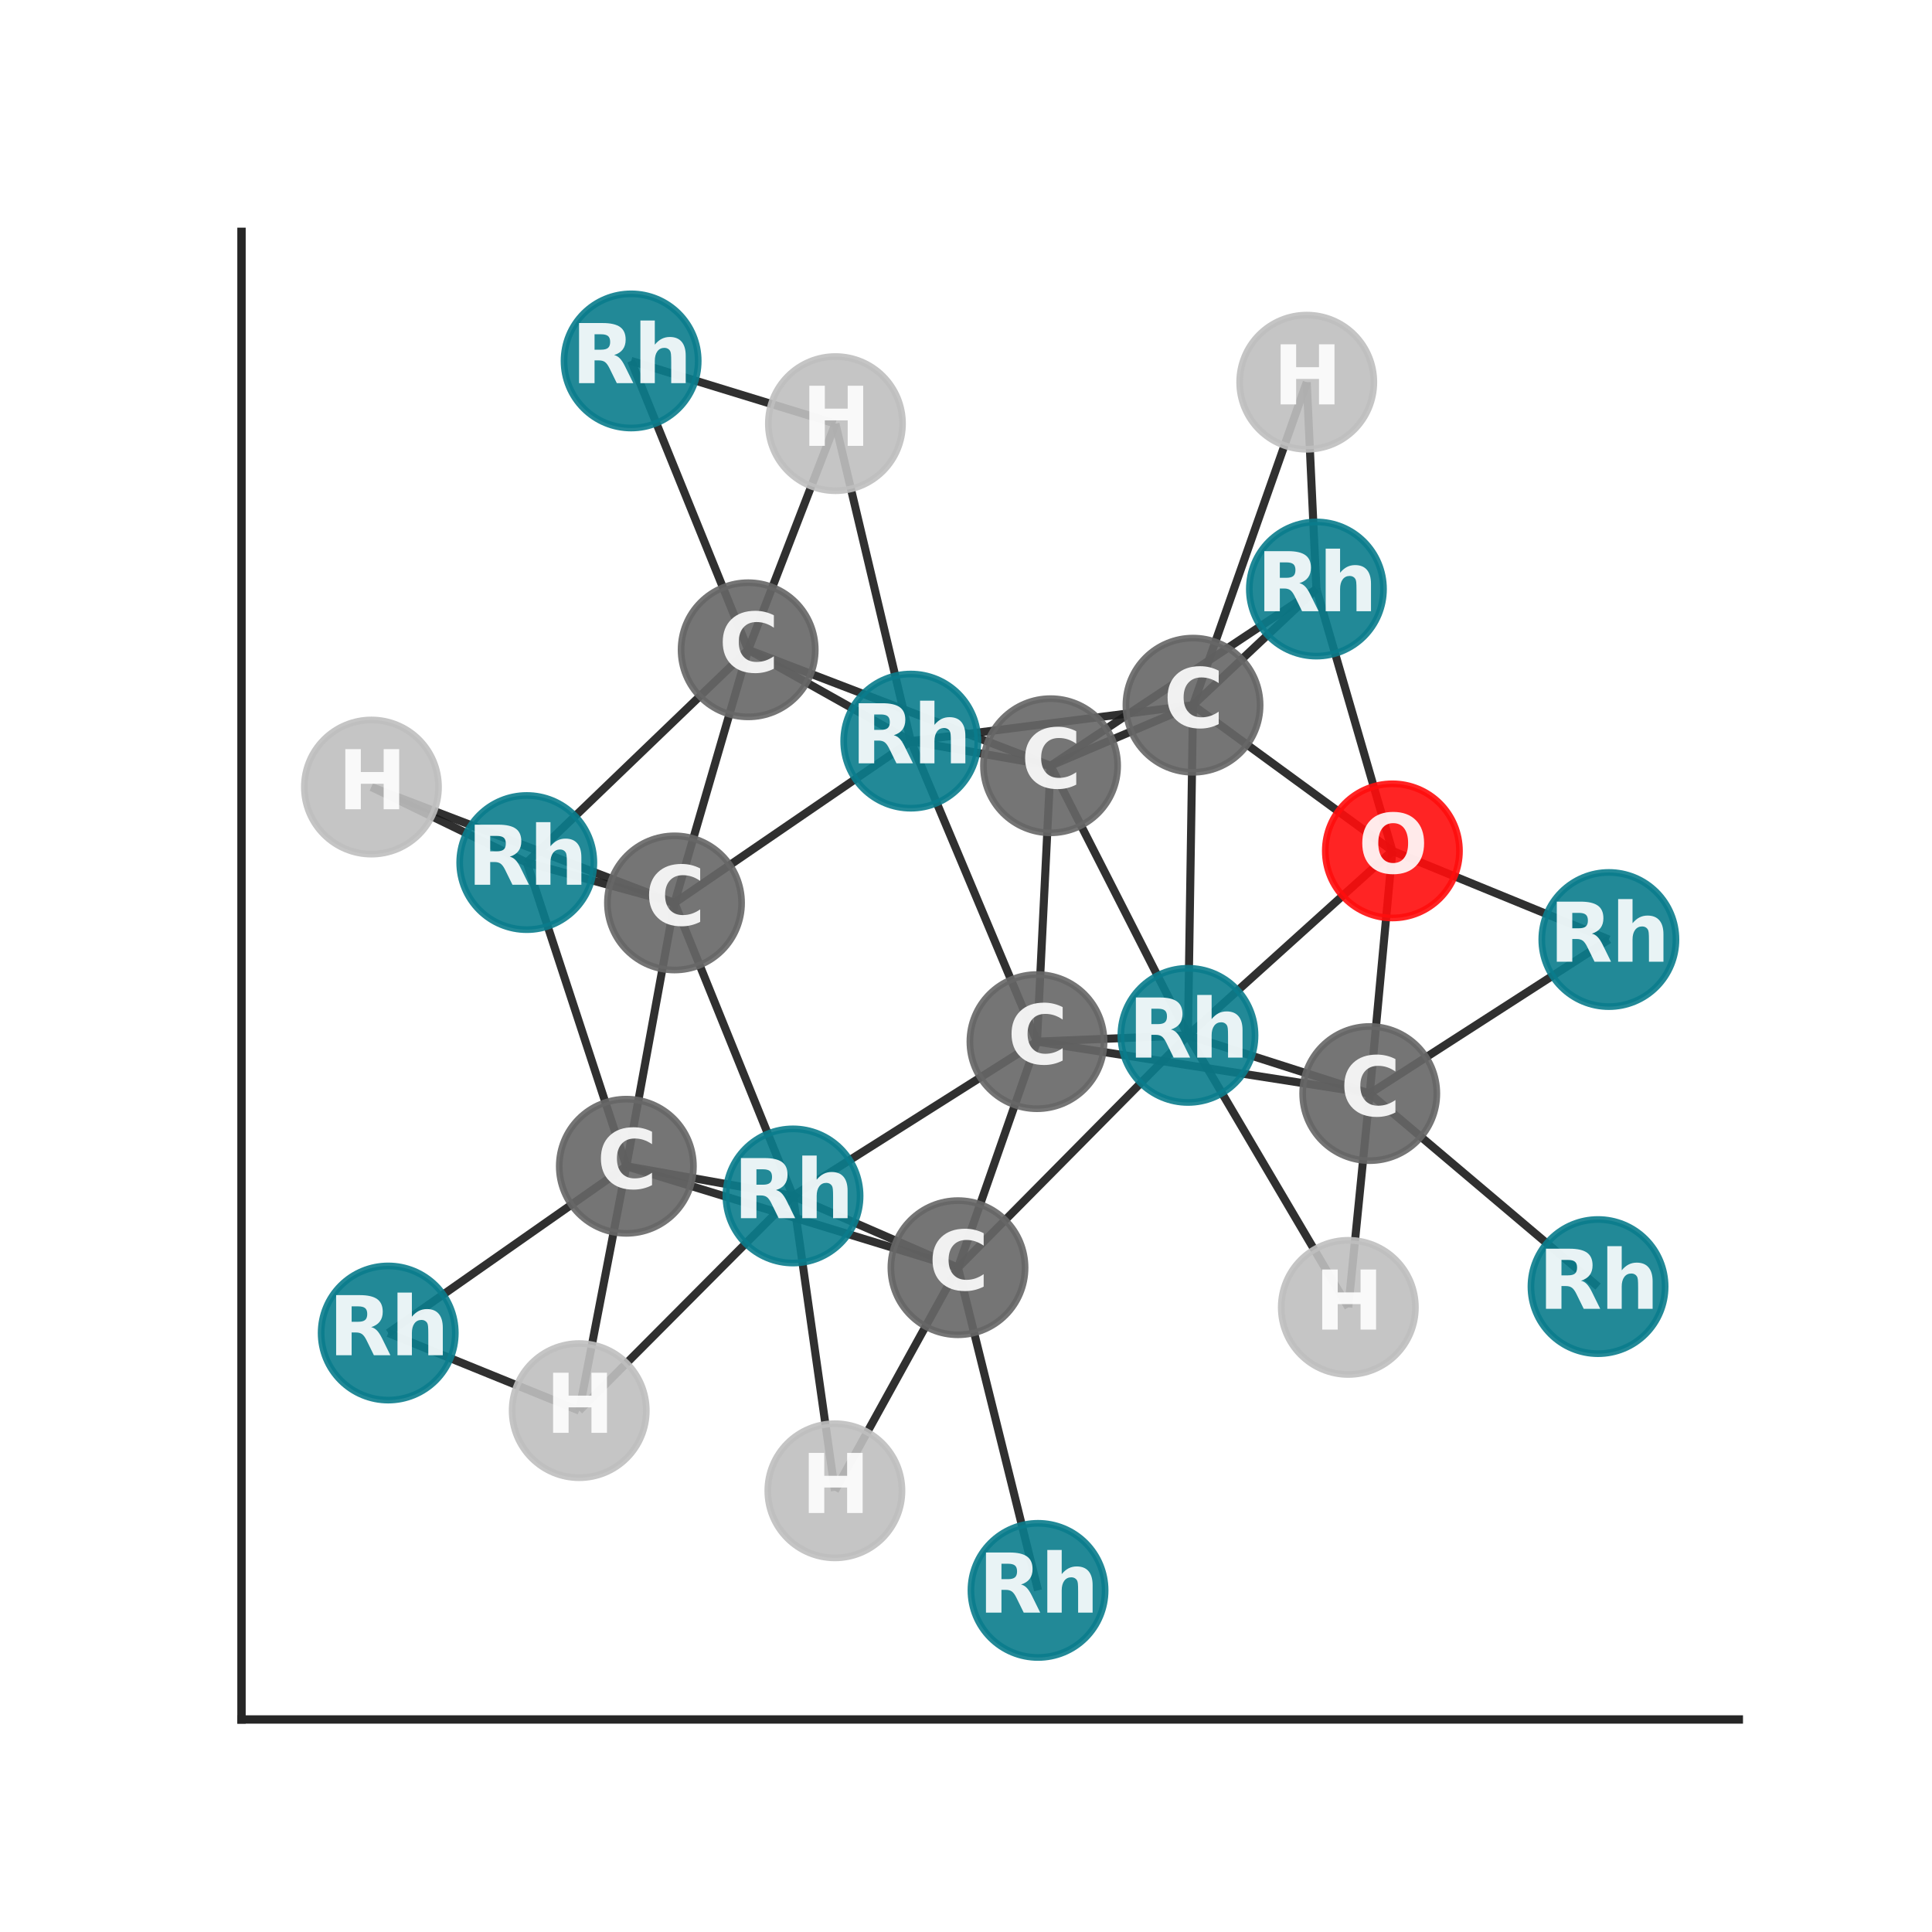 <?xml version="1.0" encoding="utf-8" standalone="no"?>
<!DOCTYPE svg PUBLIC "-//W3C//DTD SVG 1.1//EN"
  "http://www.w3.org/Graphics/SVG/1.1/DTD/svg11.dtd">
<svg xmlns:xlink="http://www.w3.org/1999/xlink" width="288pt" height="288pt" viewBox="0 0 288 288" xmlns="http://www.w3.org/2000/svg" version="1.1">
 <defs>
  <style type="text/css">*{stroke-linejoin: round; stroke-linecap: butt}</style>
 </defs>
 <g id="figure_1">
  <g id="patch_1">
   <path d="M 0 288 
L 288 288 
L 288 0 
L 0 0 
z
" style="fill: #ffffff"/>
  </g>
  <g id="axes_1">
   <g id="patch_2">
    <path d="M 36 256.32 
L 259.2 256.32 
L 259.2 34.56 
L 36 34.56 
z
" style="fill: #ffffff"/>
   </g>
   <g id="matplotlib.axis_1">
    <g id="xtick_1"/>
    <g id="xtick_2"/>
    <g id="xtick_3"/>
    <g id="xtick_4"/>
    <g id="xtick_5"/>
   </g>
   <g id="matplotlib.axis_2">
    <g id="ytick_1"/>
    <g id="ytick_2"/>
    <g id="ytick_3"/>
    <g id="ytick_4"/>
    <g id="ytick_5"/>
    <g id="ytick_6"/>
    <g id="ytick_7"/>
    <g id="ytick_8"/>
    <g id="ytick_9"/>
   </g>
   <g id="LineCollection_1">
    <path d="M 196.236 87.807 
L 177.841 105.12 
" clip-path="url(#p9a57e18358)" style="fill: none; stroke: #1a1a1a; stroke-opacity: 0.9; stroke-width: 1.2"/>
    <path d="M 196.236 87.807 
L 194.795 56.972 
" clip-path="url(#p9a57e18358)" style="fill: none; stroke: #1a1a1a; stroke-opacity: 0.9; stroke-width: 1.2"/>
    <path d="M 196.236 87.807 
L 156.604 114.147 
" clip-path="url(#p9a57e18358)" style="fill: none; stroke: #1a1a1a; stroke-opacity: 0.9; stroke-width: 1.2"/>
    <path d="M 196.236 87.807 
L 207.56 126.841 
" clip-path="url(#p9a57e18358)" style="fill: none; stroke: #1a1a1a; stroke-opacity: 0.9; stroke-width: 1.2"/>
    <path d="M 177.841 105.12 
L 194.795 56.972 
" clip-path="url(#p9a57e18358)" style="fill: none; stroke: #1a1a1a; stroke-opacity: 0.9; stroke-width: 1.2"/>
    <path d="M 177.841 105.12 
L 177.086 154.34 
" clip-path="url(#p9a57e18358)" style="fill: none; stroke: #1a1a1a; stroke-opacity: 0.9; stroke-width: 1.2"/>
    <path d="M 177.841 105.12 
L 135.769 110.477 
" clip-path="url(#p9a57e18358)" style="fill: none; stroke: #1a1a1a; stroke-opacity: 0.9; stroke-width: 1.2"/>
    <path d="M 177.841 105.12 
L 156.604 114.147 
" clip-path="url(#p9a57e18358)" style="fill: none; stroke: #1a1a1a; stroke-opacity: 0.9; stroke-width: 1.2"/>
    <path d="M 177.841 105.12 
L 207.56 126.841 
" clip-path="url(#p9a57e18358)" style="fill: none; stroke: #1a1a1a; stroke-opacity: 0.9; stroke-width: 1.2"/>
    <path d="M 177.086 154.34 
L 204.185 163.014 
" clip-path="url(#p9a57e18358)" style="fill: none; stroke: #1a1a1a; stroke-opacity: 0.9; stroke-width: 1.2"/>
    <path d="M 177.086 154.34 
L 200.992 194.889 
" clip-path="url(#p9a57e18358)" style="fill: none; stroke: #1a1a1a; stroke-opacity: 0.9; stroke-width: 1.2"/>
    <path d="M 177.086 154.34 
L 142.805 188.973 
" clip-path="url(#p9a57e18358)" style="fill: none; stroke: #1a1a1a; stroke-opacity: 0.9; stroke-width: 1.2"/>
    <path d="M 177.086 154.34 
L 156.604 114.147 
" clip-path="url(#p9a57e18358)" style="fill: none; stroke: #1a1a1a; stroke-opacity: 0.9; stroke-width: 1.2"/>
    <path d="M 177.086 154.34 
L 154.581 155.274 
" clip-path="url(#p9a57e18358)" style="fill: none; stroke: #1a1a1a; stroke-opacity: 0.9; stroke-width: 1.2"/>
    <path d="M 177.086 154.34 
L 207.56 126.841 
" clip-path="url(#p9a57e18358)" style="fill: none; stroke: #1a1a1a; stroke-opacity: 0.9; stroke-width: 1.2"/>
    <path d="M 204.185 163.014 
L 200.992 194.889 
" clip-path="url(#p9a57e18358)" style="fill: none; stroke: #1a1a1a; stroke-opacity: 0.9; stroke-width: 1.2"/>
    <path d="M 204.185 163.014 
L 154.581 155.274 
" clip-path="url(#p9a57e18358)" style="fill: none; stroke: #1a1a1a; stroke-opacity: 0.9; stroke-width: 1.2"/>
    <path d="M 204.185 163.014 
L 207.56 126.841 
" clip-path="url(#p9a57e18358)" style="fill: none; stroke: #1a1a1a; stroke-opacity: 0.9; stroke-width: 1.2"/>
    <path d="M 204.185 163.014 
L 239.831 140.053 
" clip-path="url(#p9a57e18358)" style="fill: none; stroke: #1a1a1a; stroke-opacity: 0.9; stroke-width: 1.2"/>
    <path d="M 204.185 163.014 
L 238.217 191.79 
" clip-path="url(#p9a57e18358)" style="fill: none; stroke: #1a1a1a; stroke-opacity: 0.9; stroke-width: 1.2"/>
    <path d="M 78.527 128.581 
L 100.546 134.597 
" clip-path="url(#p9a57e18358)" style="fill: none; stroke: #1a1a1a; stroke-opacity: 0.9; stroke-width: 1.2"/>
    <path d="M 78.527 128.581 
L 55.369 117.323 
" clip-path="url(#p9a57e18358)" style="fill: none; stroke: #1a1a1a; stroke-opacity: 0.9; stroke-width: 1.2"/>
    <path d="M 78.527 128.581 
L 111.529 96.863 
" clip-path="url(#p9a57e18358)" style="fill: none; stroke: #1a1a1a; stroke-opacity: 0.9; stroke-width: 1.2"/>
    <path d="M 78.527 128.581 
L 93.368 173.85 
" clip-path="url(#p9a57e18358)" style="fill: none; stroke: #1a1a1a; stroke-opacity: 0.9; stroke-width: 1.2"/>
    <path d="M 100.546 134.597 
L 55.369 117.323 
" clip-path="url(#p9a57e18358)" style="fill: none; stroke: #1a1a1a; stroke-opacity: 0.9; stroke-width: 1.2"/>
    <path d="M 100.546 134.597 
L 135.769 110.477 
" clip-path="url(#p9a57e18358)" style="fill: none; stroke: #1a1a1a; stroke-opacity: 0.9; stroke-width: 1.2"/>
    <path d="M 100.546 134.597 
L 111.529 96.863 
" clip-path="url(#p9a57e18358)" style="fill: none; stroke: #1a1a1a; stroke-opacity: 0.9; stroke-width: 1.2"/>
    <path d="M 100.546 134.597 
L 118.212 178.279 
" clip-path="url(#p9a57e18358)" style="fill: none; stroke: #1a1a1a; stroke-opacity: 0.9; stroke-width: 1.2"/>
    <path d="M 100.546 134.597 
L 93.368 173.85 
" clip-path="url(#p9a57e18358)" style="fill: none; stroke: #1a1a1a; stroke-opacity: 0.9; stroke-width: 1.2"/>
    <path d="M 94.081 53.804 
L 111.529 96.863 
" clip-path="url(#p9a57e18358)" style="fill: none; stroke: #1a1a1a; stroke-opacity: 0.9; stroke-width: 1.2"/>
    <path d="M 94.081 53.804 
L 124.538 63.15 
" clip-path="url(#p9a57e18358)" style="fill: none; stroke: #1a1a1a; stroke-opacity: 0.9; stroke-width: 1.2"/>
    <path d="M 135.769 110.477 
L 111.529 96.863 
" clip-path="url(#p9a57e18358)" style="fill: none; stroke: #1a1a1a; stroke-opacity: 0.9; stroke-width: 1.2"/>
    <path d="M 135.769 110.477 
L 124.538 63.15 
" clip-path="url(#p9a57e18358)" style="fill: none; stroke: #1a1a1a; stroke-opacity: 0.9; stroke-width: 1.2"/>
    <path d="M 135.769 110.477 
L 156.604 114.147 
" clip-path="url(#p9a57e18358)" style="fill: none; stroke: #1a1a1a; stroke-opacity: 0.9; stroke-width: 1.2"/>
    <path d="M 135.769 110.477 
L 154.581 155.274 
" clip-path="url(#p9a57e18358)" style="fill: none; stroke: #1a1a1a; stroke-opacity: 0.9; stroke-width: 1.2"/>
    <path d="M 111.529 96.863 
L 124.538 63.15 
" clip-path="url(#p9a57e18358)" style="fill: none; stroke: #1a1a1a; stroke-opacity: 0.9; stroke-width: 1.2"/>
    <path d="M 111.529 96.863 
L 156.604 114.147 
" clip-path="url(#p9a57e18358)" style="fill: none; stroke: #1a1a1a; stroke-opacity: 0.9; stroke-width: 1.2"/>
    <path d="M 118.212 178.279 
L 93.368 173.85 
" clip-path="url(#p9a57e18358)" style="fill: none; stroke: #1a1a1a; stroke-opacity: 0.9; stroke-width: 1.2"/>
    <path d="M 118.212 178.279 
L 86.343 210.279 
" clip-path="url(#p9a57e18358)" style="fill: none; stroke: #1a1a1a; stroke-opacity: 0.9; stroke-width: 1.2"/>
    <path d="M 118.212 178.279 
L 142.805 188.973 
" clip-path="url(#p9a57e18358)" style="fill: none; stroke: #1a1a1a; stroke-opacity: 0.9; stroke-width: 1.2"/>
    <path d="M 118.212 178.279 
L 124.455 222.23 
" clip-path="url(#p9a57e18358)" style="fill: none; stroke: #1a1a1a; stroke-opacity: 0.9; stroke-width: 1.2"/>
    <path d="M 118.212 178.279 
L 154.581 155.274 
" clip-path="url(#p9a57e18358)" style="fill: none; stroke: #1a1a1a; stroke-opacity: 0.9; stroke-width: 1.2"/>
    <path d="M 57.871 198.71 
L 93.368 173.85 
" clip-path="url(#p9a57e18358)" style="fill: none; stroke: #1a1a1a; stroke-opacity: 0.9; stroke-width: 1.2"/>
    <path d="M 57.871 198.71 
L 86.343 210.279 
" clip-path="url(#p9a57e18358)" style="fill: none; stroke: #1a1a1a; stroke-opacity: 0.9; stroke-width: 1.2"/>
    <path d="M 93.368 173.85 
L 86.343 210.279 
" clip-path="url(#p9a57e18358)" style="fill: none; stroke: #1a1a1a; stroke-opacity: 0.9; stroke-width: 1.2"/>
    <path d="M 93.368 173.85 
L 142.805 188.973 
" clip-path="url(#p9a57e18358)" style="fill: none; stroke: #1a1a1a; stroke-opacity: 0.9; stroke-width: 1.2"/>
    <path d="M 142.805 188.973 
L 124.455 222.23 
" clip-path="url(#p9a57e18358)" style="fill: none; stroke: #1a1a1a; stroke-opacity: 0.9; stroke-width: 1.2"/>
    <path d="M 142.805 188.973 
L 154.581 155.274 
" clip-path="url(#p9a57e18358)" style="fill: none; stroke: #1a1a1a; stroke-opacity: 0.9; stroke-width: 1.2"/>
    <path d="M 142.805 188.973 
L 154.738 237.076 
" clip-path="url(#p9a57e18358)" style="fill: none; stroke: #1a1a1a; stroke-opacity: 0.9; stroke-width: 1.2"/>
    <path d="M 156.604 114.147 
L 154.581 155.274 
" clip-path="url(#p9a57e18358)" style="fill: none; stroke: #1a1a1a; stroke-opacity: 0.9; stroke-width: 1.2"/>
    <path d="M 207.56 126.841 
L 239.831 140.053 
" clip-path="url(#p9a57e18358)" style="fill: none; stroke: #1a1a1a; stroke-opacity: 0.9; stroke-width: 1.2"/>
   </g>
   <g id="PathCollection_1">
    <defs>
     <path id="C0_0_363beb6fa7" d="M 0 10 
C 2.652 10 5.196 8.946 7.071 7.071 
C 8.946 5.196 10 2.652 10 -0 
C 10 -2.652 8.946 -5.196 7.071 -7.071 
C 5.196 -8.946 2.652 -10 0 -10 
C -2.652 -10 -5.196 -8.946 -7.071 -7.071 
C -8.946 -5.196 -10 -2.652 -10 0 
C -10 2.652 -8.946 5.196 -7.071 7.071 
C -5.196 8.946 -2.652 10 0 10 
z
"/>
    </defs>
    <g clip-path="url(#p9a57e18358)">
     <use xlink:href="#C0_0_363beb6fa7" x="196.236" y="87.807" style="fill: #0a7d8c; fill-opacity: 0.9; stroke: #0a7d8c; stroke-opacity: 0.9"/>
    </g>
    <g clip-path="url(#p9a57e18358)">
     <use xlink:href="#C0_0_363beb6fa7" x="177.841" y="105.12" style="fill: #666666; fill-opacity: 0.9; stroke: #666666; stroke-opacity: 0.9"/>
    </g>
    <g clip-path="url(#p9a57e18358)">
     <use xlink:href="#C0_0_363beb6fa7" x="194.795" y="56.972" style="fill: #bfbfbf; fill-opacity: 0.9; stroke: #bfbfbf; stroke-opacity: 0.9"/>
    </g>
    <g clip-path="url(#p9a57e18358)">
     <use xlink:href="#C0_0_363beb6fa7" x="177.086" y="154.34" style="fill: #0a7d8c; fill-opacity: 0.9; stroke: #0a7d8c; stroke-opacity: 0.9"/>
    </g>
    <g clip-path="url(#p9a57e18358)">
     <use xlink:href="#C0_0_363beb6fa7" x="204.185" y="163.014" style="fill: #666666; fill-opacity: 0.9; stroke: #666666; stroke-opacity: 0.9"/>
    </g>
    <g clip-path="url(#p9a57e18358)">
     <use xlink:href="#C0_0_363beb6fa7" x="200.992" y="194.889" style="fill: #bfbfbf; fill-opacity: 0.9; stroke: #bfbfbf; stroke-opacity: 0.9"/>
    </g>
    <g clip-path="url(#p9a57e18358)">
     <use xlink:href="#C0_0_363beb6fa7" x="78.527" y="128.581" style="fill: #0a7d8c; fill-opacity: 0.9; stroke: #0a7d8c; stroke-opacity: 0.9"/>
    </g>
    <g clip-path="url(#p9a57e18358)">
     <use xlink:href="#C0_0_363beb6fa7" x="100.546" y="134.597" style="fill: #666666; fill-opacity: 0.9; stroke: #666666; stroke-opacity: 0.9"/>
    </g>
    <g clip-path="url(#p9a57e18358)">
     <use xlink:href="#C0_0_363beb6fa7" x="55.369" y="117.323" style="fill: #bfbfbf; fill-opacity: 0.9; stroke: #bfbfbf; stroke-opacity: 0.9"/>
    </g>
    <g clip-path="url(#p9a57e18358)">
     <use xlink:href="#C0_0_363beb6fa7" x="94.081" y="53.804" style="fill: #0a7d8c; fill-opacity: 0.9; stroke: #0a7d8c; stroke-opacity: 0.9"/>
    </g>
    <g clip-path="url(#p9a57e18358)">
     <use xlink:href="#C0_0_363beb6fa7" x="135.769" y="110.477" style="fill: #0a7d8c; fill-opacity: 0.9; stroke: #0a7d8c; stroke-opacity: 0.9"/>
    </g>
    <g clip-path="url(#p9a57e18358)">
     <use xlink:href="#C0_0_363beb6fa7" x="111.529" y="96.863" style="fill: #666666; fill-opacity: 0.9; stroke: #666666; stroke-opacity: 0.9"/>
    </g>
    <g clip-path="url(#p9a57e18358)">
     <use xlink:href="#C0_0_363beb6fa7" x="124.538" y="63.15" style="fill: #bfbfbf; fill-opacity: 0.9; stroke: #bfbfbf; stroke-opacity: 0.9"/>
    </g>
    <g clip-path="url(#p9a57e18358)">
     <use xlink:href="#C0_0_363beb6fa7" x="118.212" y="178.279" style="fill: #0a7d8c; fill-opacity: 0.9; stroke: #0a7d8c; stroke-opacity: 0.9"/>
    </g>
    <g clip-path="url(#p9a57e18358)">
     <use xlink:href="#C0_0_363beb6fa7" x="57.871" y="198.71" style="fill: #0a7d8c; fill-opacity: 0.9; stroke: #0a7d8c; stroke-opacity: 0.9"/>
    </g>
    <g clip-path="url(#p9a57e18358)">
     <use xlink:href="#C0_0_363beb6fa7" x="93.368" y="173.85" style="fill: #666666; fill-opacity: 0.9; stroke: #666666; stroke-opacity: 0.9"/>
    </g>
    <g clip-path="url(#p9a57e18358)">
     <use xlink:href="#C0_0_363beb6fa7" x="86.343" y="210.279" style="fill: #bfbfbf; fill-opacity: 0.9; stroke: #bfbfbf; stroke-opacity: 0.9"/>
    </g>
    <g clip-path="url(#p9a57e18358)">
     <use xlink:href="#C0_0_363beb6fa7" x="142.805" y="188.973" style="fill: #666666; fill-opacity: 0.9; stroke: #666666; stroke-opacity: 0.9"/>
    </g>
    <g clip-path="url(#p9a57e18358)">
     <use xlink:href="#C0_0_363beb6fa7" x="124.455" y="222.23" style="fill: #bfbfbf; fill-opacity: 0.9; stroke: #bfbfbf; stroke-opacity: 0.9"/>
    </g>
    <g clip-path="url(#p9a57e18358)">
     <use xlink:href="#C0_0_363beb6fa7" x="156.604" y="114.147" style="fill: #666666; fill-opacity: 0.9; stroke: #666666; stroke-opacity: 0.9"/>
    </g>
    <g clip-path="url(#p9a57e18358)">
     <use xlink:href="#C0_0_363beb6fa7" x="154.581" y="155.274" style="fill: #666666; fill-opacity: 0.9; stroke: #666666; stroke-opacity: 0.9"/>
    </g>
    <g clip-path="url(#p9a57e18358)">
     <use xlink:href="#C0_0_363beb6fa7" x="154.738" y="237.076" style="fill: #0a7d8c; fill-opacity: 0.9; stroke: #0a7d8c; stroke-opacity: 0.9"/>
    </g>
    <g clip-path="url(#p9a57e18358)">
     <use xlink:href="#C0_0_363beb6fa7" x="207.56" y="126.841" style="fill: #ff0d0d; fill-opacity: 0.9; stroke: #ff0d0d; stroke-opacity: 0.9"/>
    </g>
    <g clip-path="url(#p9a57e18358)">
     <use xlink:href="#C0_0_363beb6fa7" x="239.831" y="140.053" style="fill: #0a7d8c; fill-opacity: 0.9; stroke: #0a7d8c; stroke-opacity: 0.9"/>
    </g>
    <g clip-path="url(#p9a57e18358)">
     <use xlink:href="#C0_0_363beb6fa7" x="238.217" y="191.79" style="fill: #0a7d8c; fill-opacity: 0.9; stroke: #0a7d8c; stroke-opacity: 0.9"/>
    </g>
   </g>
   <g id="patch_3">
    <path d="M 36 256.32 
L 36 34.56 
" style="fill: none; stroke: #262626; stroke-width: 1.25; stroke-linejoin: miter; stroke-linecap: square"/>
   </g>
   <g id="patch_4">
    <path d="M 36 256.32 
L 259.2 256.32 
" style="fill: none; stroke: #262626; stroke-width: 1.25; stroke-linejoin: miter; stroke-linecap: square"/>
   </g>
   <g id="text_1">
    <g clip-path="url(#p9a57e18358)">
     <!-- Rh -->
     <g style="fill: #ffffff; opacity: 0.9" transform="translate(187.344 91.118)scale(0.12 -0.12)">
      <defs>
       <path id="DejaVuSans-Bold-52" d="M 2297 2597 
Q 2675 2597 2839 2737 
Q 3003 2878 3003 3200 
Q 3003 3519 2839 3656 
Q 2675 3794 2297 3794 
L 1791 3794 
L 1791 2597 
L 2297 2597 
z
M 1791 1766 
L 1791 0 
L 588 0 
L 588 4666 
L 2425 4666 
Q 3347 4666 3776 4356 
Q 4206 4047 4206 3378 
Q 4206 2916 3982 2619 
Q 3759 2322 3309 2181 
Q 3556 2125 3751 1926 
Q 3947 1728 4147 1325 
L 4800 0 
L 3519 0 
L 2950 1159 
Q 2778 1509 2601 1637 
Q 2425 1766 2131 1766 
L 1791 1766 
z
" transform="scale(0.016)"/>
       <path id="DejaVuSans-Bold-68" d="M 4056 2131 
L 4056 0 
L 2931 0 
L 2931 347 
L 2931 1625 
Q 2931 2084 2911 2256 
Q 2891 2428 2841 2509 
Q 2775 2619 2662 2680 
Q 2550 2741 2406 2741 
Q 2056 2741 1856 2470 
Q 1656 2200 1656 1722 
L 1656 0 
L 538 0 
L 538 4863 
L 1656 4863 
L 1656 2988 
Q 1909 3294 2193 3439 
Q 2478 3584 2822 3584 
Q 3428 3584 3742 3212 
Q 4056 2841 4056 2131 
z
" transform="scale(0.016)"/>
      </defs>
      <use xlink:href="#DejaVuSans-Bold-52"/>
      <use xlink:href="#DejaVuSans-Bold-68" x="77.002"/>
     </g>
    </g>
   </g>
   <g id="text_2">
    <g clip-path="url(#p9a57e18358)">
     <!-- C -->
     <g style="fill: #ffffff; opacity: 0.9" transform="translate(173.438 108.431)scale(0.12 -0.12)">
      <defs>
       <path id="DejaVuSans-Bold-43" d="M 4288 256 
Q 3956 84 3597 -3 
Q 3238 -91 2847 -91 
Q 1681 -91 1000 561 
Q 319 1213 319 2328 
Q 319 3447 1000 4098 
Q 1681 4750 2847 4750 
Q 3238 4750 3597 4662 
Q 3956 4575 4288 4403 
L 4288 3438 
Q 3953 3666 3628 3772 
Q 3303 3878 2944 3878 
Q 2300 3878 1931 3465 
Q 1563 3053 1563 2328 
Q 1563 1606 1931 1193 
Q 2300 781 2944 781 
Q 3303 781 3628 887 
Q 3953 994 4288 1222 
L 4288 256 
z
" transform="scale(0.016)"/>
      </defs>
      <use xlink:href="#DejaVuSans-Bold-43"/>
     </g>
    </g>
   </g>
   <g id="text_3">
    <g clip-path="url(#p9a57e18358)">
     <!-- H -->
     <g style="fill: #ffffff; opacity: 0.9" transform="translate(189.774 60.283)scale(0.12 -0.12)">
      <defs>
       <path id="DejaVuSans-Bold-48" d="M 588 4666 
L 1791 4666 
L 1791 2888 
L 3566 2888 
L 3566 4666 
L 4769 4666 
L 4769 0 
L 3566 0 
L 3566 1978 
L 1791 1978 
L 1791 0 
L 588 0 
L 588 4666 
z
" transform="scale(0.016)"/>
      </defs>
      <use xlink:href="#DejaVuSans-Bold-48"/>
     </g>
    </g>
   </g>
   <g id="text_4">
    <g clip-path="url(#p9a57e18358)">
     <!-- Rh -->
     <g style="fill: #ffffff; opacity: 0.9" transform="translate(168.195 157.651)scale(0.12 -0.12)">
      <use xlink:href="#DejaVuSans-Bold-52"/>
      <use xlink:href="#DejaVuSans-Bold-68" x="77.002"/>
     </g>
    </g>
   </g>
   <g id="text_5">
    <g clip-path="url(#p9a57e18358)">
     <!-- C -->
     <g style="fill: #ffffff; opacity: 0.9" transform="translate(199.782 166.326)scale(0.12 -0.12)">
      <use xlink:href="#DejaVuSans-Bold-43"/>
     </g>
    </g>
   </g>
   <g id="text_6">
    <g clip-path="url(#p9a57e18358)">
     <!-- H -->
     <g style="fill: #ffffff; opacity: 0.9" transform="translate(195.971 198.201)scale(0.12 -0.12)">
      <use xlink:href="#DejaVuSans-Bold-48"/>
     </g>
    </g>
   </g>
   <g id="text_7">
    <g clip-path="url(#p9a57e18358)">
     <!-- Rh -->
     <g style="fill: #ffffff; opacity: 0.9" transform="translate(69.636 131.892)scale(0.12 -0.12)">
      <use xlink:href="#DejaVuSans-Bold-52"/>
      <use xlink:href="#DejaVuSans-Bold-68" x="77.002"/>
     </g>
    </g>
   </g>
   <g id="text_8">
    <g clip-path="url(#p9a57e18358)">
     <!-- C -->
     <g style="fill: #ffffff; opacity: 0.9" transform="translate(96.142 137.909)scale(0.12 -0.12)">
      <use xlink:href="#DejaVuSans-Bold-43"/>
     </g>
    </g>
   </g>
   <g id="text_9">
    <g clip-path="url(#p9a57e18358)">
     <!-- H -->
     <g style="fill: #ffffff; opacity: 0.9" transform="translate(50.347 120.634)scale(0.12 -0.12)">
      <use xlink:href="#DejaVuSans-Bold-48"/>
     </g>
    </g>
   </g>
   <g id="text_10">
    <g clip-path="url(#p9a57e18358)">
     <!-- Rh -->
     <g style="fill: #ffffff; opacity: 0.9" transform="translate(85.19 57.115)scale(0.12 -0.12)">
      <use xlink:href="#DejaVuSans-Bold-52"/>
      <use xlink:href="#DejaVuSans-Bold-68" x="77.002"/>
     </g>
    </g>
   </g>
   <g id="text_11">
    <g clip-path="url(#p9a57e18358)">
     <!-- Rh -->
     <g style="fill: #ffffff; opacity: 0.9" transform="translate(126.878 113.788)scale(0.12 -0.12)">
      <use xlink:href="#DejaVuSans-Bold-52"/>
      <use xlink:href="#DejaVuSans-Bold-68" x="77.002"/>
     </g>
    </g>
   </g>
   <g id="text_12">
    <g clip-path="url(#p9a57e18358)">
     <!-- C -->
     <g style="fill: #ffffff; opacity: 0.9" transform="translate(107.126 100.174)scale(0.12 -0.12)">
      <use xlink:href="#DejaVuSans-Bold-43"/>
     </g>
    </g>
   </g>
   <g id="text_13">
    <g clip-path="url(#p9a57e18358)">
     <!-- H -->
     <g style="fill: #ffffff; opacity: 0.9" transform="translate(119.517 66.462)scale(0.12 -0.12)">
      <use xlink:href="#DejaVuSans-Bold-48"/>
     </g>
    </g>
   </g>
   <g id="text_14">
    <g clip-path="url(#p9a57e18358)">
     <!-- Rh -->
     <g style="fill: #ffffff; opacity: 0.9" transform="translate(109.321 181.59)scale(0.12 -0.12)">
      <use xlink:href="#DejaVuSans-Bold-52"/>
      <use xlink:href="#DejaVuSans-Bold-68" x="77.002"/>
     </g>
    </g>
   </g>
   <g id="text_15">
    <g clip-path="url(#p9a57e18358)">
     <!-- Rh -->
     <g style="fill: #ffffff; opacity: 0.9" transform="translate(48.979 202.021)scale(0.12 -0.12)">
      <use xlink:href="#DejaVuSans-Bold-52"/>
      <use xlink:href="#DejaVuSans-Bold-68" x="77.002"/>
     </g>
    </g>
   </g>
   <g id="text_16">
    <g clip-path="url(#p9a57e18358)">
     <!-- C -->
     <g style="fill: #ffffff; opacity: 0.9" transform="translate(88.964 177.161)scale(0.12 -0.12)">
      <use xlink:href="#DejaVuSans-Bold-43"/>
     </g>
    </g>
   </g>
   <g id="text_17">
    <g clip-path="url(#p9a57e18358)">
     <!-- H -->
     <g style="fill: #ffffff; opacity: 0.9" transform="translate(81.322 213.59)scale(0.12 -0.12)">
      <use xlink:href="#DejaVuSans-Bold-48"/>
     </g>
    </g>
   </g>
   <g id="text_18">
    <g clip-path="url(#p9a57e18358)">
     <!-- C -->
     <g style="fill: #ffffff; opacity: 0.9" transform="translate(138.401 192.285)scale(0.12 -0.12)">
      <use xlink:href="#DejaVuSans-Bold-43"/>
     </g>
    </g>
   </g>
   <g id="text_19">
    <g clip-path="url(#p9a57e18358)">
     <!-- H -->
     <g style="fill: #ffffff; opacity: 0.9" transform="translate(119.434 225.541)scale(0.12 -0.12)">
      <use xlink:href="#DejaVuSans-Bold-48"/>
     </g>
    </g>
   </g>
   <g id="text_20">
    <g clip-path="url(#p9a57e18358)">
     <!-- C -->
     <g style="fill: #ffffff; opacity: 0.9" transform="translate(152.2 117.458)scale(0.12 -0.12)">
      <use xlink:href="#DejaVuSans-Bold-43"/>
     </g>
    </g>
   </g>
   <g id="text_21">
    <g clip-path="url(#p9a57e18358)">
     <!-- C -->
     <g style="fill: #ffffff; opacity: 0.9" transform="translate(150.177 158.585)scale(0.12 -0.12)">
      <use xlink:href="#DejaVuSans-Bold-43"/>
     </g>
    </g>
   </g>
   <g id="text_22">
    <g clip-path="url(#p9a57e18358)">
     <!-- Rh -->
     <g style="fill: #ffffff; opacity: 0.9" transform="translate(145.847 240.388)scale(0.12 -0.12)">
      <use xlink:href="#DejaVuSans-Bold-52"/>
      <use xlink:href="#DejaVuSans-Bold-68" x="77.002"/>
     </g>
    </g>
   </g>
   <g id="text_23">
    <g clip-path="url(#p9a57e18358)">
     <!-- O -->
     <g style="fill: #ffffff; opacity: 0.9" transform="translate(202.459 130.152)scale(0.12 -0.12)">
      <defs>
       <path id="DejaVuSans-Bold-4f" d="M 2719 3878 
Q 2169 3878 1866 3472 
Q 1563 3066 1563 2328 
Q 1563 1594 1866 1187 
Q 2169 781 2719 781 
Q 3272 781 3575 1187 
Q 3878 1594 3878 2328 
Q 3878 3066 3575 3472 
Q 3272 3878 2719 3878 
z
M 2719 4750 
Q 3844 4750 4481 4106 
Q 5119 3463 5119 2328 
Q 5119 1197 4481 553 
Q 3844 -91 2719 -91 
Q 1597 -91 958 553 
Q 319 1197 319 2328 
Q 319 3463 958 4106 
Q 1597 4750 2719 4750 
z
" transform="scale(0.016)"/>
      </defs>
      <use xlink:href="#DejaVuSans-Bold-4f"/>
     </g>
    </g>
   </g>
   <g id="text_24">
    <g clip-path="url(#p9a57e18358)">
     <!-- Rh -->
     <g style="fill: #ffffff; opacity: 0.9" transform="translate(230.94 143.364)scale(0.12 -0.12)">
      <use xlink:href="#DejaVuSans-Bold-52"/>
      <use xlink:href="#DejaVuSans-Bold-68" x="77.002"/>
     </g>
    </g>
   </g>
   <g id="text_25">
    <g clip-path="url(#p9a57e18358)">
     <!-- Rh -->
     <g style="fill: #ffffff; opacity: 0.9" transform="translate(229.326 195.101)scale(0.12 -0.12)">
      <use xlink:href="#DejaVuSans-Bold-52"/>
      <use xlink:href="#DejaVuSans-Bold-68" x="77.002"/>
     </g>
    </g>
   </g>
  </g>
 </g>
 <defs>
  <clipPath id="p9a57e18358">
   <rect x="36" y="34.56" width="223.2" height="221.76"/>
  </clipPath>
 </defs>
</svg>
